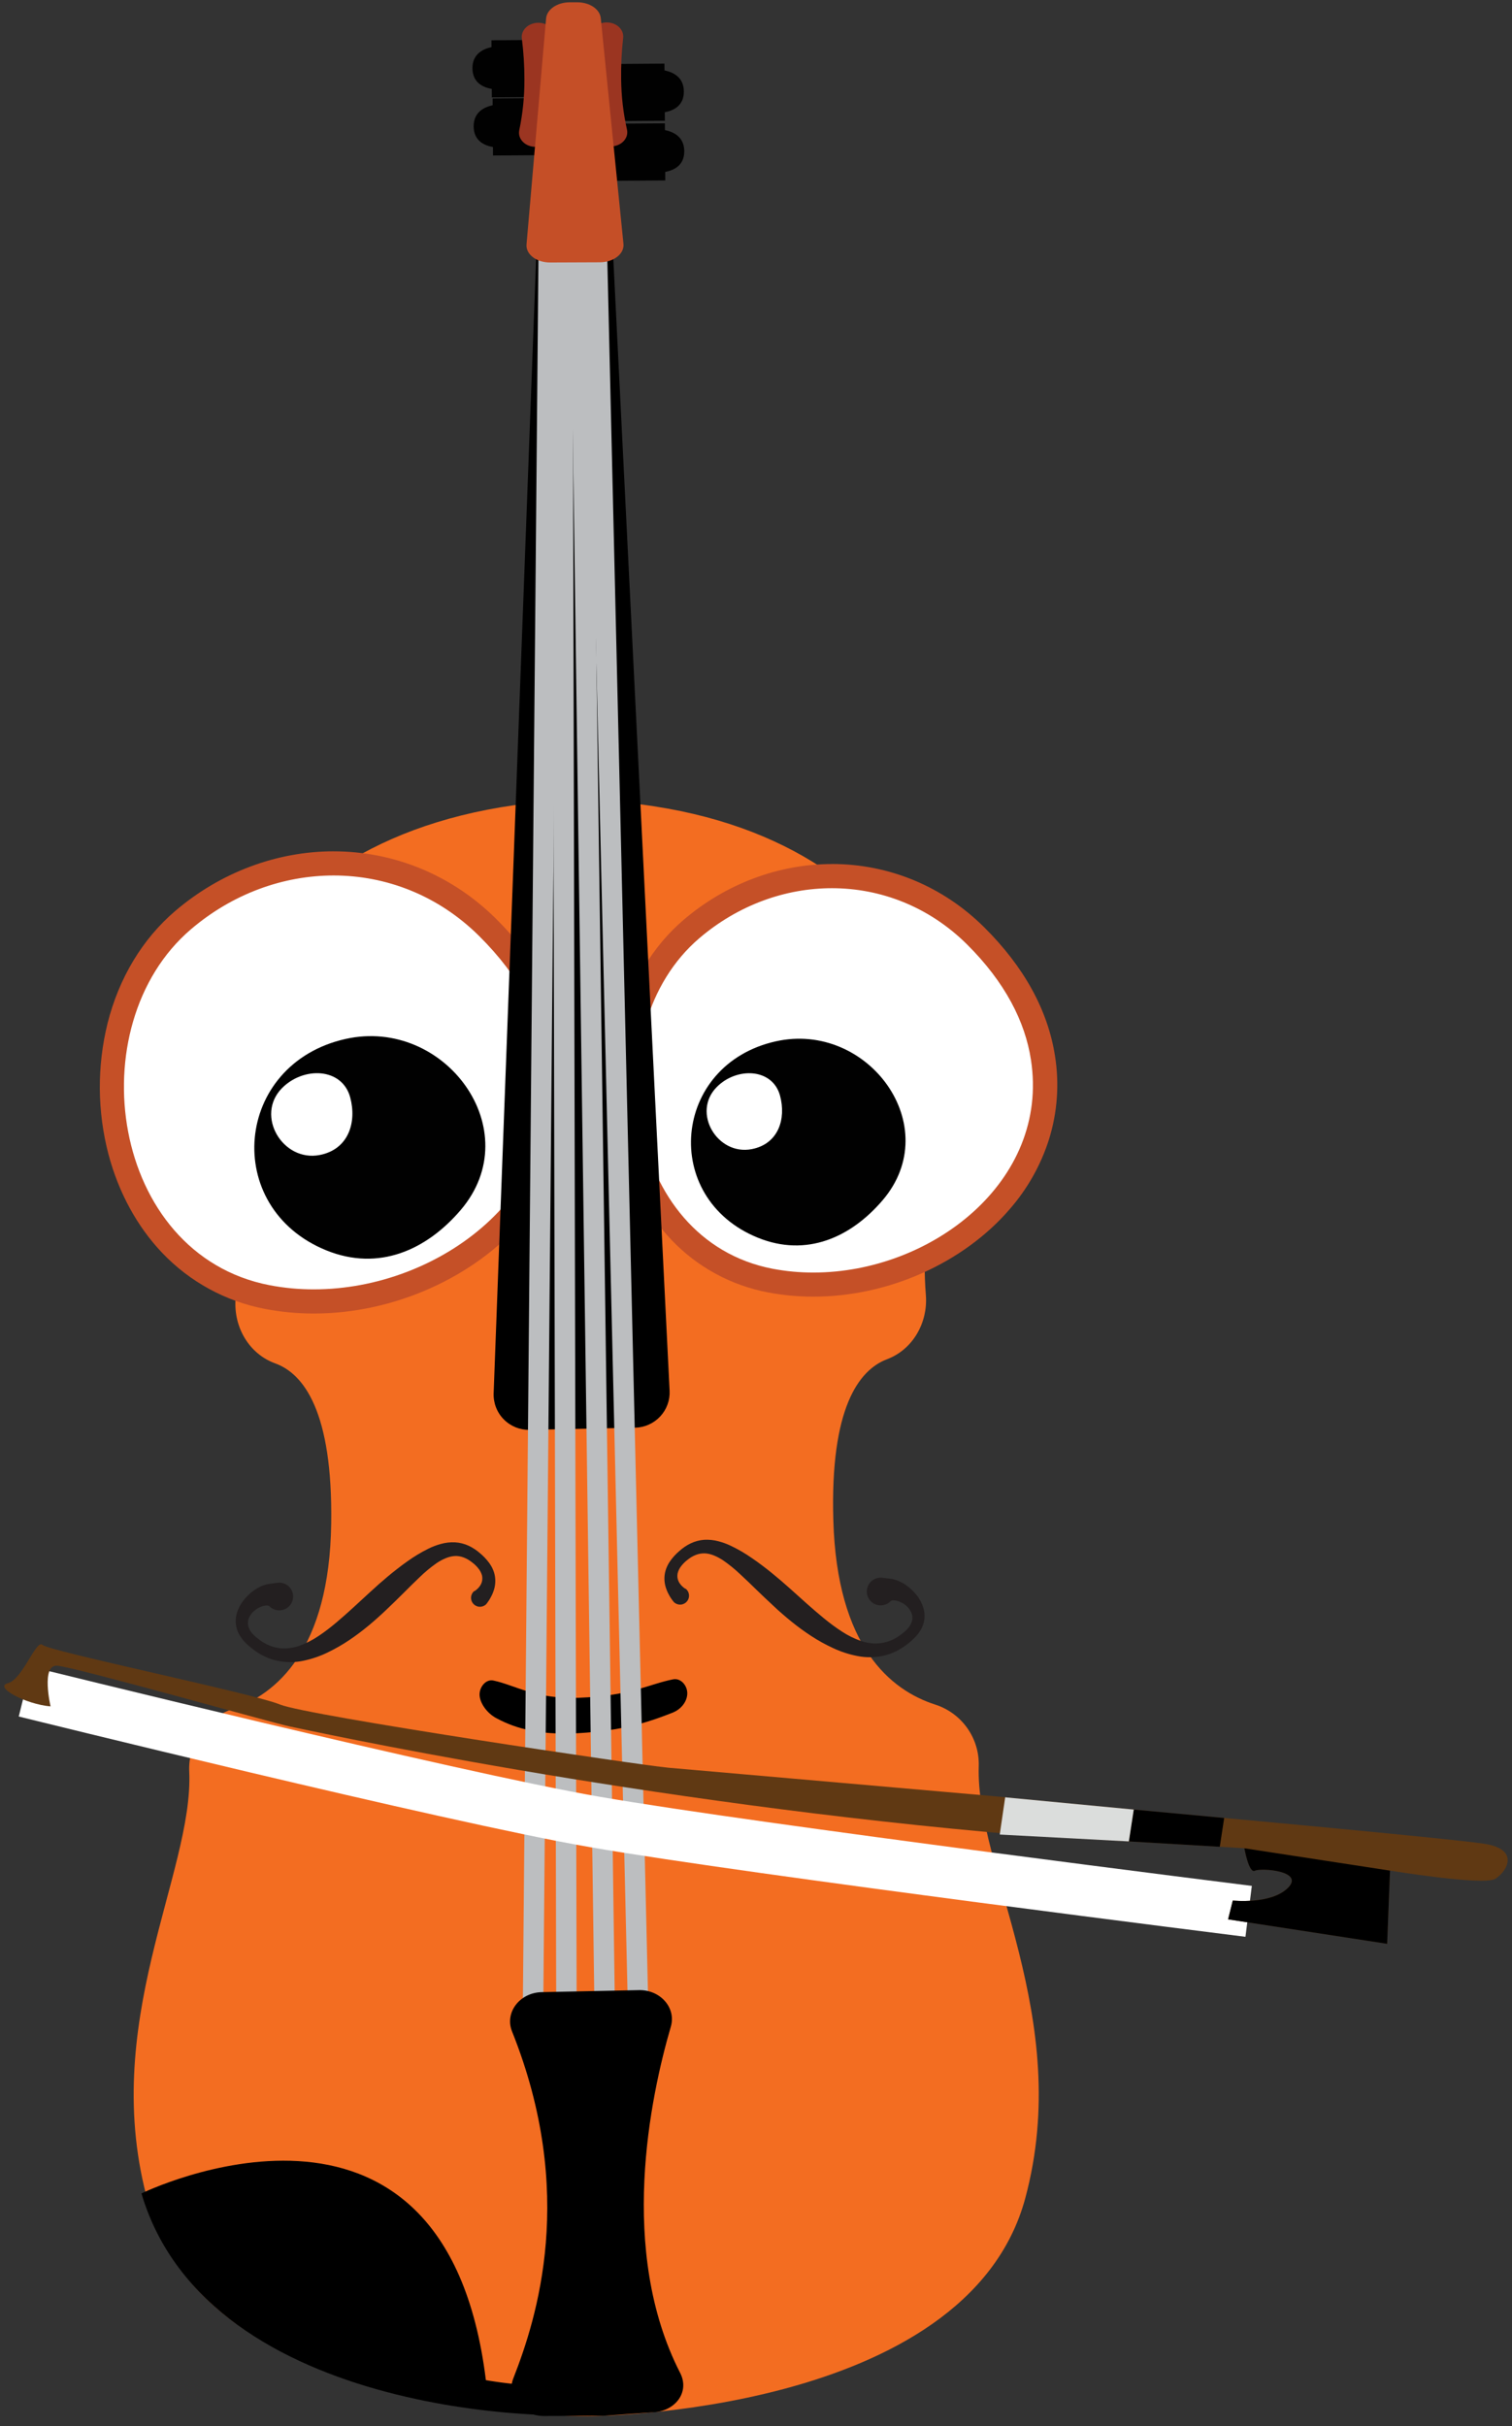 <svg width="91" height="146" viewBox="0 0 91 146" fill="none" xmlns="http://www.w3.org/2000/svg">
<rect x="0" y="0" width="91" height="146" fill="#333333" stroke="none"/>
<g clip-path="url(#clip0)">
<path d="M58.906 106.288C58.931 105.472 58.69 104.67 58.218 104.002C57.747 103.335 57.072 102.838 56.294 102.587C53.603 101.726 50.368 99.1 50.154 91.484C49.958 84.717 51.697 82.44 53.388 81.8C54.944 81.213 55.851 79.599 55.723 77.944C55.529 75.453 55.659 72.129 56.984 68.914C59.124 63.722 55.064 48.743 34.917 48.126C34.801 48.126 34.682 48.126 34.568 48.126C14.431 49.021 10.578 64.053 12.789 69.215C14.158 72.412 14.33 75.733 14.174 78.227C14.069 79.884 14.997 81.484 16.562 82.05C18.261 82.665 20.032 84.918 19.934 91.687C19.824 99.306 16.625 101.976 13.947 102.874C13.172 103.136 12.504 103.643 12.043 104.318C11.582 104.992 11.352 105.798 11.389 106.614C11.671 112.726 5.876 121.824 8.944 132.643C12.642 145.68 35.415 145.412 35.415 145.412C35.415 145.412 58.19 145.367 61.709 132.281C64.625 121.42 58.703 112.404 58.906 106.288Z" fill="#F36D21"/>
<path d="M48.962 77.312C48.085 77.313 47.211 77.231 46.35 77.067C42.326 76.29 39.234 73.226 38.083 68.873C36.799 64.017 38.219 58.809 41.616 55.91C44.022 53.858 47.022 52.727 50.067 52.727C53.306 52.727 56.374 54.001 58.707 56.318C60.999 58.593 62.367 61.065 62.771 63.666C63.257 66.8 62.375 69.783 60.222 72.294C57.564 75.387 53.249 77.312 48.962 77.312Z" fill="white"/>
<path d="M50.067 53.453C53 53.453 55.908 54.564 58.195 56.83C60.5 59.118 61.698 61.495 62.047 63.775C63.187 71.111 56.026 76.584 48.962 76.584C48.133 76.586 47.306 76.509 46.492 76.354C37.582 74.633 35.78 61.848 42.09 56.462C44.424 54.471 47.258 53.453 50.07 53.453H50.067ZM50.07 51.999C46.852 51.999 43.683 53.191 41.146 55.356C39.297 56.934 37.978 59.124 37.331 61.69C36.735 64.111 36.752 66.643 37.382 69.056C37.95 71.207 38.997 73.128 40.407 74.614C41.963 76.25 43.995 77.357 46.215 77.778C47.121 77.951 48.042 78.036 48.964 78.034C53.458 78.034 57.985 76.013 60.779 72.759C61.84 71.54 62.641 70.118 63.131 68.579C63.639 66.953 63.764 65.231 63.495 63.548C63.066 60.79 61.63 58.182 59.225 55.796C56.755 53.346 53.505 51.996 50.072 51.996L50.07 51.999Z" fill="#C55027"/>
<path d="M45.614 74.488C39.744 72.109 40.451 64.066 46.688 62.67C52.235 61.43 56.922 67.779 53.122 72.231C51.215 74.464 48.547 75.677 45.614 74.488Z" fill="#010101"/>
<path d="M45.245 69.156C43.174 69.56 41.625 66.958 43.13 65.428C44.328 64.203 46.497 64.274 46.947 65.941C47.322 67.331 46.856 68.843 45.245 69.156Z" fill="white"/>
<path d="M18.889 78.322C17.949 78.323 17.012 78.235 16.089 78.059C13.866 77.647 11.833 76.539 10.283 74.895C8.862 73.401 7.806 71.459 7.23 69.279C5.853 64.071 7.376 58.486 11.016 55.378C13.596 53.176 16.815 51.964 20.079 51.964C23.552 51.964 26.843 53.332 29.343 55.812C31.803 58.252 33.27 60.904 33.703 63.692C34.224 67.05 33.279 70.248 30.972 72.937C28.12 76.258 23.491 78.322 18.889 78.322Z" fill="white"/>
<path d="M20.079 52.688C23.238 52.688 26.368 53.885 28.831 56.324C31.313 58.788 32.603 61.346 32.984 63.802C34.21 71.7 26.496 77.596 18.889 77.596C17.996 77.598 17.104 77.514 16.227 77.346C6.638 75.494 4.694 61.727 11.489 55.928C14.001 53.784 17.054 52.688 20.079 52.688ZM20.079 51.234C16.642 51.234 13.255 52.509 10.543 54.826C8.574 56.509 7.163 58.845 6.472 61.588C5.835 64.177 5.853 66.883 6.527 69.463C7.134 71.761 8.251 73.812 9.757 75.394C11.416 77.141 13.583 78.323 15.951 78.773C16.919 78.958 17.903 79.051 18.889 79.05C23.697 79.05 28.538 76.888 31.523 73.406C32.656 72.106 33.511 70.587 34.034 68.944C34.575 67.21 34.707 65.374 34.42 63.58C33.962 60.634 32.426 57.85 29.854 55.294C27.216 52.677 23.744 51.235 20.078 51.235L20.079 51.234Z" fill="#C55027"/>
<path d="M19.643 75.25C13.323 72.685 14.083 64.028 20.799 62.525C26.771 61.192 31.818 68.026 27.727 72.821C25.674 75.224 22.8 76.529 19.643 75.25Z" fill="#010101"/>
<path d="M19.246 69.509C17.016 69.944 15.348 67.142 16.967 65.49C18.264 64.171 20.593 64.247 21.077 66.043C21.481 67.543 20.978 69.171 19.246 69.509Z" fill="white"/>
<path d="M40.465 103.077C39.227 103.562 37.824 104.073 35.283 104.274C32.598 104.487 31.088 104.051 29.885 103.41C29.264 103.081 28.865 102.444 28.862 101.981C28.862 101.519 29.241 101.041 29.695 101.137C30.979 101.405 32.246 102.272 34.826 102.176C37.978 102.059 39.095 101.337 40.519 101.064C40.974 100.979 41.361 101.434 41.364 101.897C41.368 102.357 41.039 102.852 40.465 103.077Z" fill="black"/>
<path d="M28.532 95.759C28.527 95.768 28.541 95.759 28.547 95.759C28.554 95.759 28.564 95.751 28.572 95.745C28.581 95.739 28.608 95.723 28.626 95.711C28.661 95.685 28.695 95.656 28.728 95.625C28.793 95.565 28.85 95.498 28.899 95.425C28.99 95.288 29.036 95.126 29.029 94.962C29.027 94.92 29.023 94.879 29.016 94.838C29.006 94.797 28.993 94.756 28.978 94.715C28.946 94.629 28.904 94.547 28.851 94.471C28.733 94.305 28.59 94.158 28.427 94.036C28.097 93.77 27.73 93.622 27.365 93.644C27 93.666 26.629 93.839 26.276 94.072C25.915 94.326 25.574 94.609 25.257 94.918C25.093 95.075 24.928 95.233 24.764 95.395L24.272 95.885C23.942 96.214 23.606 96.543 23.263 96.867L23.006 97.109L22.739 97.351C22.561 97.512 22.377 97.67 22.191 97.825C21.816 98.137 21.425 98.431 21.019 98.704C20.605 98.983 20.171 99.231 19.72 99.448C19.258 99.673 18.769 99.84 18.265 99.946C17.741 100.058 17.201 100.058 16.677 99.946C16.162 99.829 15.678 99.602 15.259 99.281C15.156 99.204 15.057 99.124 14.962 99.04C14.86 98.953 14.765 98.859 14.676 98.76C14.582 98.654 14.498 98.539 14.426 98.418C14.35 98.29 14.291 98.153 14.249 98.011C14.165 97.714 14.165 97.4 14.249 97.103C14.332 96.819 14.467 96.554 14.65 96.321C14.828 96.09 15.04 95.886 15.278 95.716C15.405 95.624 15.54 95.545 15.682 95.478C15.849 95.4 16.026 95.346 16.208 95.32L16.694 95.253C16.835 95.234 16.979 95.251 17.112 95.303C17.244 95.355 17.362 95.44 17.452 95.55C17.543 95.66 17.604 95.791 17.629 95.931C17.654 96.071 17.644 96.216 17.597 96.35C17.551 96.485 17.471 96.606 17.365 96.701C17.259 96.796 17.13 96.863 16.991 96.894C16.852 96.925 16.707 96.921 16.571 96.881C16.434 96.84 16.31 96.766 16.21 96.664C16.16 96.63 16.099 96.615 16.039 96.623C15.956 96.624 15.873 96.638 15.795 96.664C15.619 96.72 15.457 96.81 15.316 96.929C15.177 97.042 15.066 97.186 14.991 97.348C14.922 97.5 14.903 97.67 14.936 97.833C14.978 98.011 15.065 98.175 15.188 98.309C15.255 98.387 15.329 98.458 15.408 98.523C15.493 98.593 15.579 98.66 15.665 98.722C16.003 98.969 16.397 99.129 16.812 99.188C17.223 99.233 17.639 99.183 18.028 99.043C18.432 98.895 18.817 98.698 19.173 98.456C19.906 97.971 20.582 97.362 21.261 96.746L22.283 95.806C22.625 95.487 22.984 95.173 23.351 94.865C23.534 94.71 23.723 94.561 23.914 94.413C24.105 94.264 24.298 94.117 24.499 93.977C24.908 93.682 25.34 93.421 25.791 93.198C26.031 93.079 26.282 92.985 26.54 92.915C26.813 92.839 27.096 92.807 27.38 92.82C27.667 92.835 27.949 92.906 28.21 93.027C28.455 93.144 28.682 93.293 28.886 93.472C29.092 93.643 29.278 93.838 29.437 94.053C29.479 94.109 29.517 94.171 29.554 94.231C29.592 94.29 29.624 94.356 29.654 94.425C29.717 94.562 29.762 94.708 29.787 94.858C29.836 95.165 29.805 95.48 29.697 95.771C29.648 95.913 29.584 96.05 29.509 96.18C29.472 96.245 29.433 96.308 29.389 96.371C29.368 96.403 29.346 96.434 29.322 96.466L29.285 96.514C29.269 96.534 29.252 96.553 29.234 96.571C29.18 96.617 29.118 96.651 29.05 96.673C28.983 96.694 28.912 96.702 28.842 96.696C28.771 96.691 28.703 96.671 28.64 96.638C28.577 96.606 28.521 96.562 28.476 96.508C28.43 96.454 28.396 96.392 28.374 96.325C28.353 96.257 28.345 96.187 28.35 96.117C28.356 96.046 28.376 95.978 28.408 95.915C28.441 95.852 28.485 95.796 28.539 95.751L28.532 95.759Z" fill="#231F20"/>
<path d="M40.584 96.444C40.566 96.426 40.549 96.407 40.533 96.387L40.495 96.339C40.471 96.308 40.448 96.278 40.426 96.246C40.382 96.184 40.341 96.121 40.304 96.057C40.227 95.928 40.162 95.792 40.111 95.651C39.998 95.361 39.963 95.046 40.008 94.739C40.031 94.589 40.074 94.442 40.135 94.304C40.164 94.237 40.196 94.172 40.232 94.108C40.269 94.048 40.306 93.986 40.347 93.93C40.503 93.712 40.685 93.514 40.89 93.34C41.091 93.159 41.316 93.006 41.56 92.887C41.819 92.762 42.1 92.687 42.387 92.667C42.67 92.652 42.954 92.681 43.228 92.753C43.487 92.82 43.739 92.911 43.98 93.026C44.435 93.243 44.871 93.498 45.283 93.788C45.486 93.925 45.682 94.07 45.875 94.215C46.068 94.361 46.259 94.507 46.443 94.659C46.814 94.959 47.173 95.269 47.524 95.582L48.556 96.508C49.241 97.112 49.926 97.711 50.668 98.187C51.027 98.424 51.415 98.616 51.821 98.757C52.212 98.893 52.628 98.936 53.039 98.885C53.453 98.821 53.845 98.656 54.18 98.403C54.266 98.341 54.351 98.273 54.437 98.202C54.515 98.136 54.588 98.063 54.653 97.984C54.775 97.848 54.859 97.683 54.899 97.505C54.93 97.341 54.908 97.172 54.837 97.022C54.76 96.86 54.647 96.718 54.507 96.606C54.364 96.49 54.2 96.403 54.024 96.35C53.945 96.326 53.863 96.313 53.78 96.312C53.72 96.305 53.659 96.32 53.609 96.356C53.511 96.459 53.388 96.535 53.252 96.577C53.116 96.62 52.971 96.626 52.832 96.597C52.693 96.568 52.563 96.504 52.455 96.41C52.348 96.317 52.266 96.198 52.218 96.064C52.169 95.93 52.156 95.787 52.179 95.646C52.202 95.506 52.26 95.374 52.348 95.262C52.437 95.151 52.552 95.064 52.684 95.009C52.816 94.955 52.959 94.935 53.1 94.951L53.591 95.011C53.774 95.035 53.952 95.086 54.12 95.163C54.263 95.228 54.399 95.305 54.528 95.395C54.768 95.562 54.982 95.764 55.164 95.994C55.35 96.224 55.489 96.487 55.575 96.77C55.663 97.066 55.668 97.38 55.587 97.677C55.548 97.821 55.49 97.959 55.416 98.088C55.345 98.209 55.263 98.323 55.171 98.43C55.083 98.53 54.989 98.625 54.889 98.713C54.796 98.799 54.697 98.884 54.595 98.958C54.18 99.285 53.7 99.519 53.186 99.642C52.664 99.76 52.123 99.767 51.599 99.661C51.092 99.563 50.6 99.402 50.133 99.182C49.679 98.973 49.242 98.73 48.824 98.457C48.414 98.19 48.019 97.902 47.64 97.594C47.451 97.441 47.266 97.287 47.085 97.128L46.814 96.89L46.557 96.65C46.21 96.332 45.873 96.007 45.536 95.683L45.037 95.199C44.871 95.04 44.703 94.885 44.537 94.729C44.217 94.426 43.873 94.147 43.51 93.897C43.153 93.668 42.781 93.496 42.414 93.483C42.048 93.47 41.684 93.62 41.357 93.889C41.196 94.014 41.055 94.163 40.939 94.33C40.889 94.407 40.847 94.489 40.816 94.576C40.802 94.617 40.79 94.658 40.781 94.7C40.774 94.741 40.769 94.782 40.768 94.823C40.764 94.988 40.812 95.149 40.905 95.285C40.954 95.357 41.012 95.424 41.076 95.482C41.109 95.513 41.143 95.541 41.179 95.568C41.198 95.581 41.216 95.592 41.234 95.602L41.26 95.616C41.265 95.616 41.279 95.626 41.274 95.616C41.329 95.661 41.374 95.716 41.407 95.778C41.44 95.841 41.461 95.909 41.468 95.979C41.474 96.05 41.467 96.121 41.447 96.188C41.426 96.256 41.392 96.319 41.347 96.373C41.302 96.427 41.247 96.473 41.184 96.506C41.122 96.539 41.054 96.56 40.983 96.566C40.913 96.573 40.842 96.566 40.774 96.545C40.707 96.525 40.644 96.491 40.589 96.446L40.584 96.444Z" fill="#231F20"/>
<path d="M32.312 14.333L29.71 83.852C29.7 84.141 29.748 84.429 29.852 84.698C29.957 84.968 30.115 85.213 30.318 85.419C30.521 85.625 30.764 85.787 31.032 85.897C31.3 86.005 31.587 86.058 31.877 86.052L38.223 85.921C38.507 85.915 38.787 85.852 39.046 85.736C39.305 85.621 39.538 85.454 39.732 85.247C39.925 85.04 40.076 84.796 40.173 84.53C40.271 84.264 40.314 83.981 40.3 83.698L36.859 14.492C36.842 14.146 36.741 13.809 36.563 13.51C36.386 13.212 36.139 12.962 35.842 12.782L35.539 12.597C35.142 12.355 34.677 12.251 34.215 12.299C33.753 12.347 33.319 12.544 32.98 12.862C32.572 13.245 32.332 13.774 32.312 14.333Z" fill="black"/>
<path d="M35.147 5.582L40.003 5.548" stroke="#010101" stroke-width="3.438" stroke-miterlimit="10"/>
<path d="M38.952 5.082L38.958 5.924C38.959 6.049 38.986 6.172 39.04 6.285C39.093 6.398 39.17 6.499 39.267 6.579C39.363 6.659 39.476 6.716 39.597 6.748C39.718 6.78 39.844 6.785 39.968 6.762C40.548 6.662 41.166 6.355 41.158 5.501C41.152 4.667 40.55 4.348 39.974 4.233C39.849 4.208 39.721 4.212 39.597 4.243C39.474 4.275 39.359 4.333 39.261 4.415C39.163 4.496 39.084 4.598 39.031 4.714C38.978 4.829 38.951 4.955 38.952 5.082Z" fill="#010101"/>
<path d="M35.172 9.174L40.028 9.141" stroke="#010101" stroke-width="3.438" stroke-miterlimit="10"/>
<path d="M38.977 8.675L38.983 9.516C38.983 9.641 39.011 9.764 39.065 9.878C39.118 9.991 39.195 10.091 39.292 10.171C39.388 10.251 39.501 10.309 39.622 10.341C39.743 10.372 39.869 10.377 39.992 10.355C40.573 10.255 41.191 9.948 41.183 9.093C41.177 8.259 40.574 7.94 39.999 7.826C39.874 7.802 39.746 7.805 39.622 7.836C39.499 7.868 39.384 7.926 39.286 8.007C39.188 8.089 39.11 8.191 39.056 8.306C39.003 8.421 38.976 8.547 38.977 8.675Z" fill="#010101"/>
<path d="M34.445 4.11L29.59 4.143" stroke="#010101" stroke-width="3.438" stroke-miterlimit="10"/>
<path d="M30.633 3.663L30.639 4.504C30.64 4.629 30.614 4.753 30.562 4.867C30.51 4.981 30.434 5.082 30.339 5.163C30.244 5.244 30.132 5.304 30.012 5.338C29.891 5.372 29.765 5.379 29.641 5.359C29.06 5.267 28.442 4.968 28.434 4.113C28.428 3.28 29.026 2.952 29.599 2.831C29.724 2.804 29.852 2.806 29.976 2.835C30.1 2.865 30.215 2.922 30.314 3.001C30.413 3.081 30.493 3.182 30.549 3.296C30.604 3.411 30.633 3.536 30.633 3.663Z" fill="#010101"/>
<path d="M34.516 7.607L29.661 7.64" stroke="#010101" stroke-width="3.438" stroke-miterlimit="10"/>
<path d="M30.705 7.16L30.711 8.002C30.712 8.127 30.686 8.25 30.634 8.364C30.582 8.478 30.506 8.579 30.411 8.661C30.316 8.742 30.204 8.802 30.084 8.836C29.963 8.87 29.837 8.877 29.713 8.857C29.132 8.764 28.515 8.466 28.506 7.612C28.5 6.777 29.098 6.45 29.671 6.329C29.796 6.303 29.924 6.304 30.048 6.334C30.171 6.363 30.287 6.42 30.386 6.499C30.485 6.579 30.565 6.679 30.62 6.794C30.676 6.908 30.705 7.033 30.705 7.16Z" fill="#010101"/>
<path d="M33.114 5.065L32.069 122.181" stroke="#BCBEC0" stroke-width="1.23" stroke-miterlimit="10" stroke-linecap="round"/>
<path d="M33.825 5.061L34.094 122.167" stroke="#BCBEC0" stroke-width="1.23" stroke-miterlimit="10" stroke-linecap="round"/>
<path d="M35.688 5.048L38.435 122.137" stroke="#BCBEC0" stroke-width="1.23" stroke-miterlimit="10" stroke-linecap="round"/>
<path d="M34.801 5.054L36.41 122.151" stroke="#BCBEC0" stroke-width="1.23" stroke-miterlimit="10" stroke-linecap="round"/>
<path d="M32.605 119.89L38.455 119.769C39.744 119.742 40.705 120.836 40.375 121.964C39.146 126.17 37.171 135.463 40.936 142.808C41.531 143.968 40.633 145.152 39.217 145.182L36.306 145.388L32.791 145.398C31.433 145.426 30.439 144.292 30.894 143.134C32.32 139.5 34.711 131.966 30.818 122.257C30.36 121.125 31.271 119.919 32.605 119.89Z" fill="black"/>
<path d="M32.395 1.371C31.796 1.375 31.34 1.817 31.408 2.32C31.51 3.132 31.562 3.95 31.562 4.768C31.567 5.8 31.463 6.83 31.252 7.84C31.143 8.365 31.615 8.842 32.242 8.838H32.565C33.125 8.838 33.573 8.441 33.56 7.966L33.4 2.202C33.392 1.735 32.941 1.367 32.395 1.371Z" fill="#9B3521"/>
<path d="M36.504 1.35C37.103 1.345 37.564 1.777 37.504 2.285C37.413 3.099 37.372 3.917 37.383 4.735C37.392 5.767 37.51 6.795 37.735 7.802C37.851 8.326 37.386 8.809 36.759 8.813H36.435C35.875 8.813 35.422 8.43 35.428 7.958L35.509 2.19C35.516 1.728 35.961 1.353 36.504 1.35Z" fill="#9B3521"/>
<path d="M36.157 1.091C36.103 0.549 35.48 0.133 34.735 0.138L34.505 0.138H34.277C33.53 0.143 32.914 0.566 32.867 1.109L31.689 14.706C31.636 15.304 32.288 15.803 33.112 15.798L36.115 15.786C36.937 15.78 37.583 15.273 37.523 14.675L36.157 1.091Z" fill="#C54F27"/>
<path d="M8.513 132.005C8.513 132.005 26.761 123.07 29.243 143.241C29.243 143.241 35.037 144.302 36.839 142.771C38.641 141.24 38.871 144.67 36.742 145.186C34.301 145.778 12.567 145.676 8.513 132.005Z" fill="black"/>
<path d="M1.5 101.804C1.5 101.804 27.171 108.157 35.832 109.654C45.45 111.317 75.15 115.028 75.15 115.028" stroke="white" stroke-width="3.087" stroke-miterlimit="10"/>
<path d="M3.043 102.693C3.043 102.693 2.464 100.203 3.421 100.244C4.378 100.284 16.454 103.705 17.438 103.901C18.423 104.097 38.359 108.491 61.662 110.45L74.892 111.229C74.892 111.229 75.162 112.763 75.524 112.582C75.886 112.401 78.528 112.593 77.517 113.608C76.506 114.623 74.194 114.378 74.194 114.378L73.912 115.508L83.484 116.98L83.656 112.574C83.656 112.574 89.281 113.498 89.987 113.073C90.693 112.648 91.504 111.294 89.332 110.96C87.16 110.625 70.504 109.117 70.504 109.117L59.57 108.075C59.57 108.075 41.868 106.529 40.236 106.385C38.603 106.24 18.46 103.249 16.847 102.579C15.235 101.909 2.951 99.375 2.565 98.995C2.179 98.615 1.366 101.068 0.478 101.297C-0.41 101.526 1.565 102.572 3.043 102.693Z" fill="#603913"/>
<path d="M83.657 112.577L83.486 116.982L73.914 115.51L74.196 114.38C74.196 114.38 76.507 114.629 77.519 113.61C78.53 112.592 75.892 112.4 75.526 112.584C75.161 112.768 74.894 111.232 74.894 111.232L83.657 112.577Z" fill="black"/>
<path d="M73.412 111.142L73.678 109.409L68.235 108.903L67.94 110.819L73.412 111.142Z" fill="black"/>
<path d="M67.94 110.819L60.169 110.406L60.497 108.166L68.235 108.903L67.94 110.819Z" fill="#DBDDDC"/>
</g>
<defs>
<clipPath id="clip0">
<rect width="90.483" height="145.274" fill="white" transform="translate(0.258 0.138)"/>
</clipPath>
</defs>
</svg>
